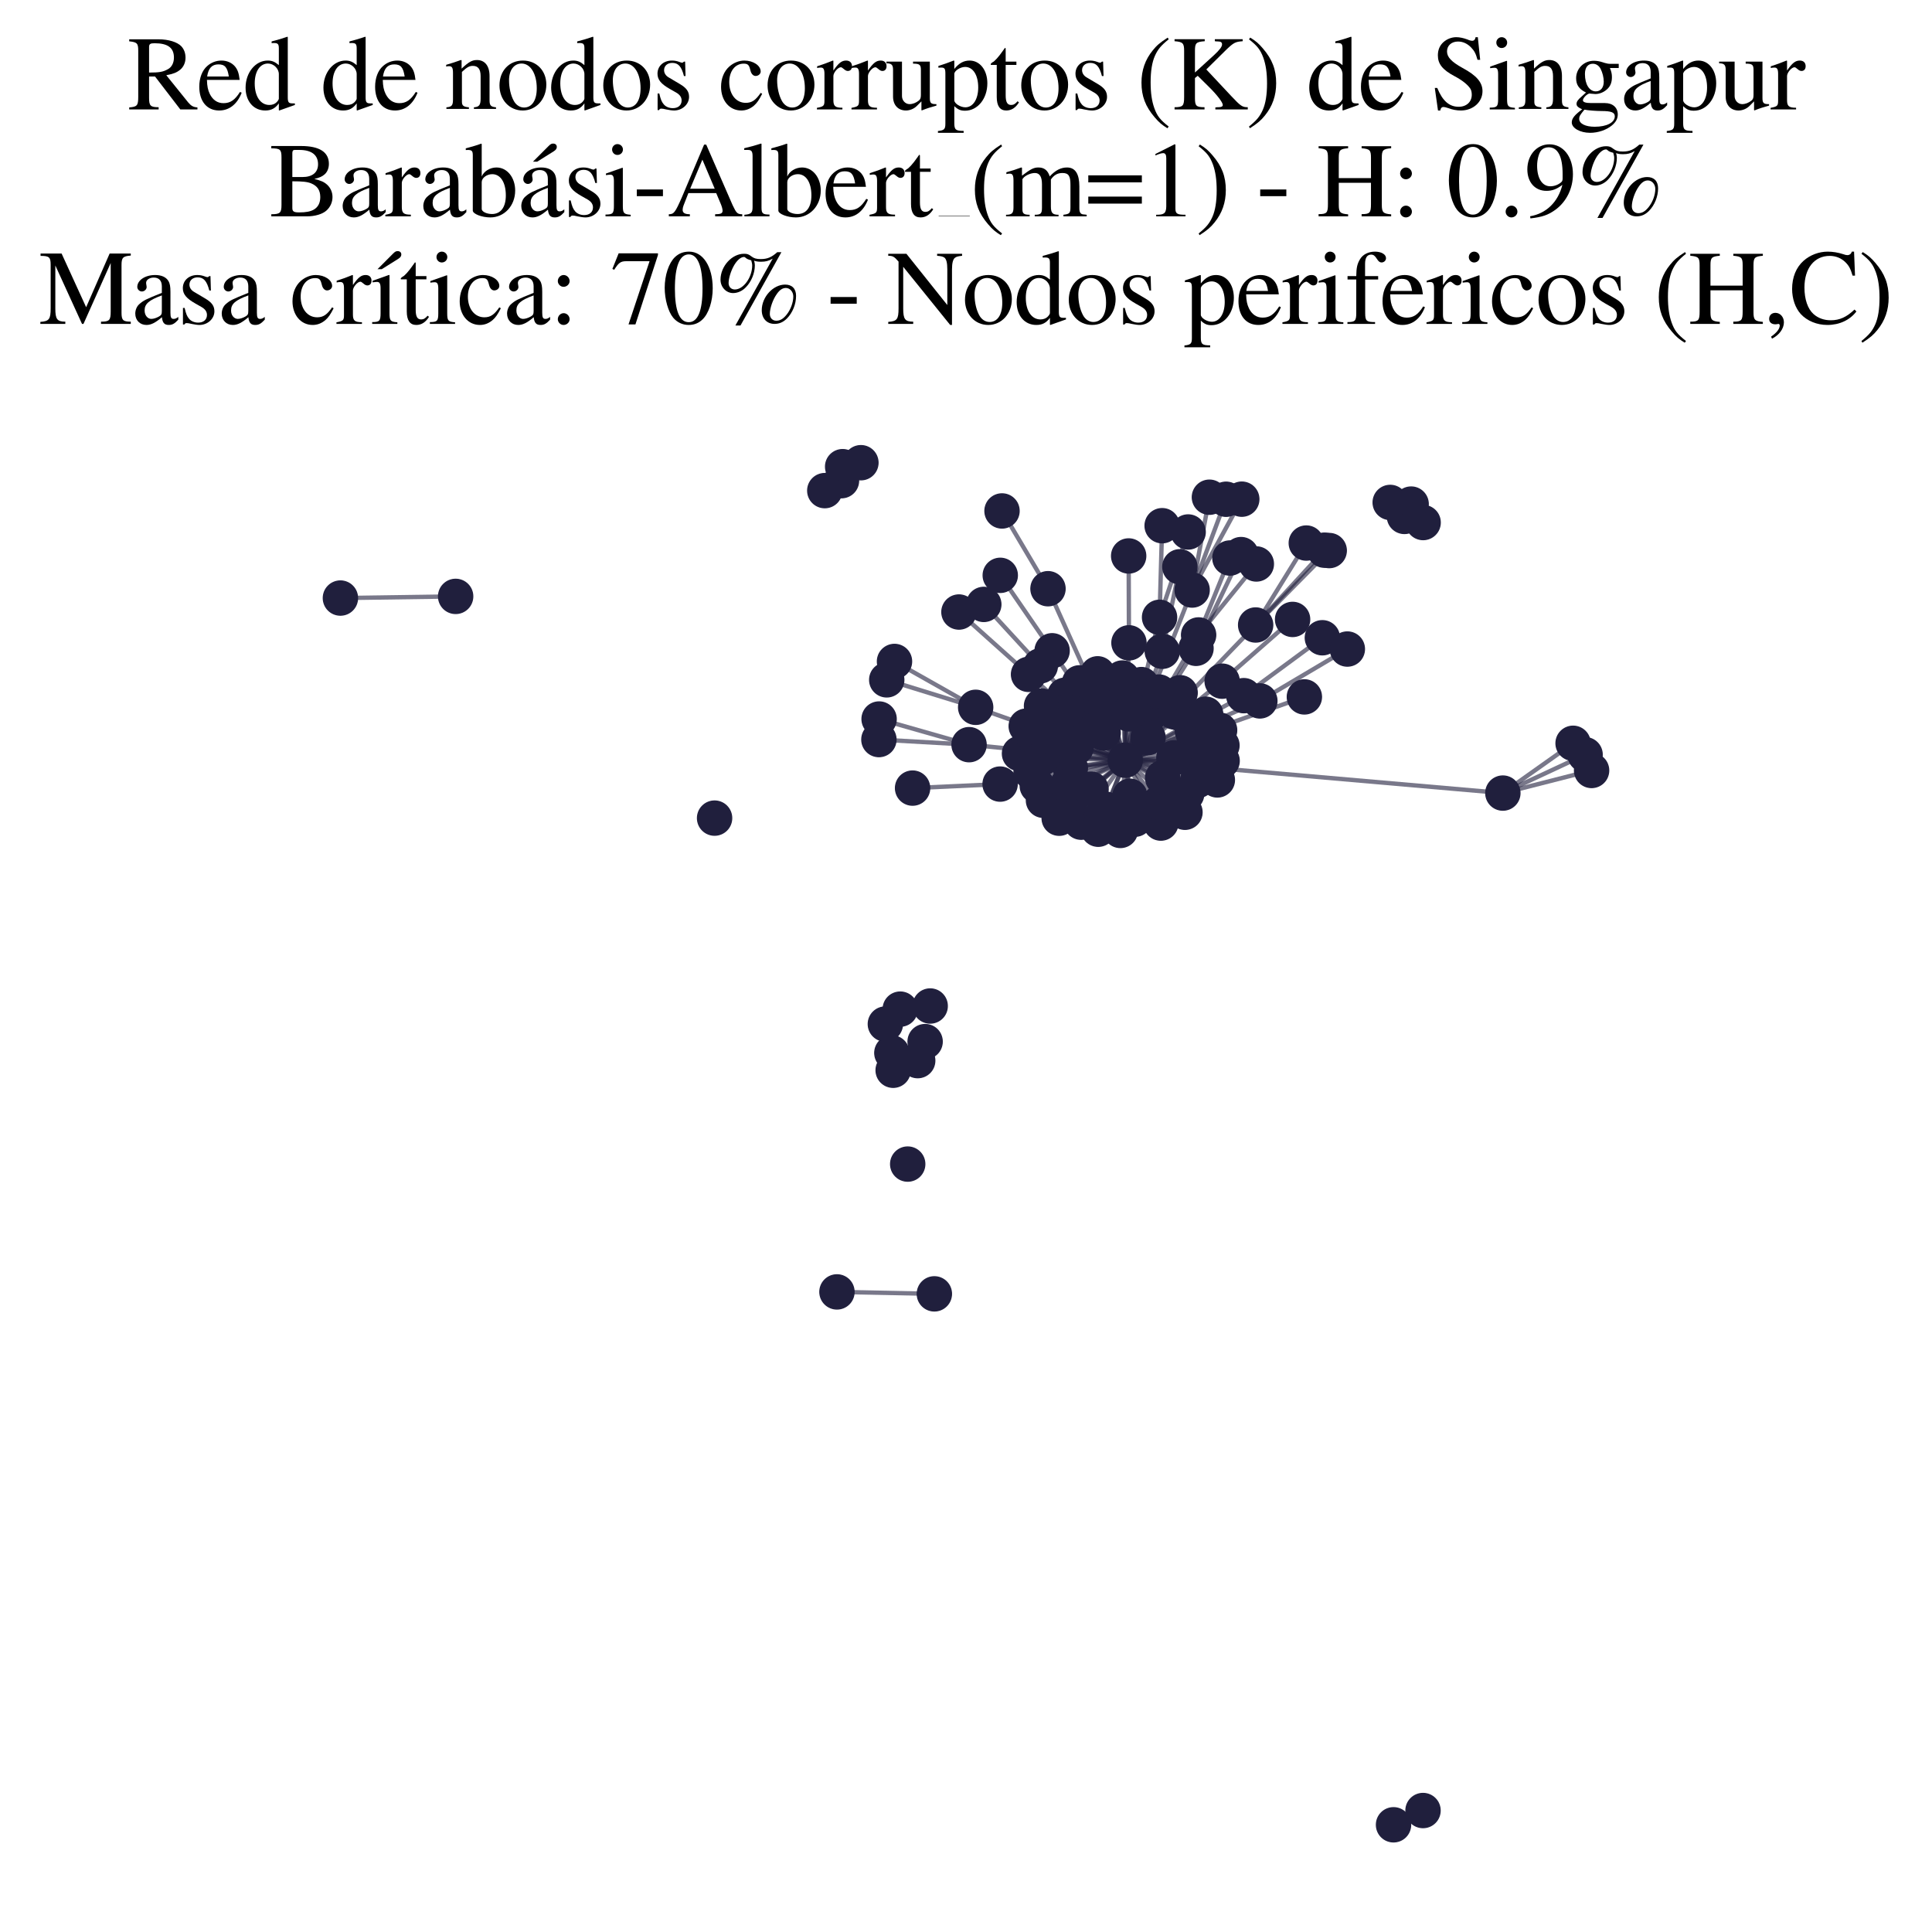<?xml version="1.0" encoding="utf-8" standalone="no"?>
<!DOCTYPE svg PUBLIC "-//W3C//DTD SVG 1.1//EN"
  "http://www.w3.org/Graphics/SVG/1.1/DTD/svg11.dtd">
<svg xmlns:xlink="http://www.w3.org/1999/xlink" width="178.023pt" height="178.045pt" viewBox="0 0 178.023 178.045" xmlns="http://www.w3.org/2000/svg" version="1.1">
 <defs>
  <style type="text/css">*{stroke-linejoin: round; stroke-linecap: butt}</style>
 </defs>
 <g id="figure_1">
  <g id="patch_1">
   <path d="M 0 178.045 
L 178.023 178.045 
L 178.023 0 
L 0 0 
z
" style="fill: #ffffff"/>
  </g>
  <g id="axes_1">
   <g id="LineCollection_1">
    <path d="M 103.687 70.047 
L 96.759 66.357 
" clip-path="url(#p33538e025c)" style="fill: none; stroke: #201f3d; stroke-opacity: 0.6; stroke-width: 0.4"/>
    <path d="M 103.687 70.047 
L 98.12 64.063 
" clip-path="url(#p33538e025c)" style="fill: none; stroke: #201f3d; stroke-opacity: 0.6; stroke-width: 0.4"/>
    <path d="M 103.687 70.047 
L 96.947 59.965 
" clip-path="url(#p33538e025c)" style="fill: none; stroke: #201f3d; stroke-opacity: 0.6; stroke-width: 0.4"/>
    <path d="M 103.687 70.047 
L 101.196 76.409 
" clip-path="url(#p33538e025c)" style="fill: none; stroke: #201f3d; stroke-opacity: 0.6; stroke-width: 0.4"/>
    <path d="M 103.687 70.047 
L 103.994 65.782 
" clip-path="url(#p33538e025c)" style="fill: none; stroke: #201f3d; stroke-opacity: 0.6; stroke-width: 0.4"/>
    <path d="M 103.687 70.047 
L 106.965 75.843 
" clip-path="url(#p33538e025c)" style="fill: none; stroke: #201f3d; stroke-opacity: 0.6; stroke-width: 0.4"/>
    <path d="M 103.687 70.047 
L 89.294 68.617 
" clip-path="url(#p33538e025c)" style="fill: none; stroke: #201f3d; stroke-opacity: 0.6; stroke-width: 0.4"/>
    <path d="M 103.687 70.047 
L 112.38 67.281 
" clip-path="url(#p33538e025c)" style="fill: none; stroke: #201f3d; stroke-opacity: 0.6; stroke-width: 0.4"/>
    <path d="M 103.687 70.047 
L 109.849 54.368 
" clip-path="url(#p33538e025c)" style="fill: none; stroke: #201f3d; stroke-opacity: 0.6; stroke-width: 0.4"/>
    <path d="M 103.687 70.047 
L 104.115 73.367 
" clip-path="url(#p33538e025c)" style="fill: none; stroke: #201f3d; stroke-opacity: 0.6; stroke-width: 0.4"/>
    <path d="M 103.687 70.047 
L 116.088 64.584 
" clip-path="url(#p33538e025c)" style="fill: none; stroke: #201f3d; stroke-opacity: 0.6; stroke-width: 0.4"/>
    <path d="M 103.687 70.047 
L 107.096 60.012 
" clip-path="url(#p33538e025c)" style="fill: none; stroke: #201f3d; stroke-opacity: 0.6; stroke-width: 0.4"/>
    <path d="M 103.687 70.047 
L 104.028 59.234 
" clip-path="url(#p33538e025c)" style="fill: none; stroke: #201f3d; stroke-opacity: 0.6; stroke-width: 0.4"/>
    <path d="M 103.687 70.047 
L 98.334 72.375 
" clip-path="url(#p33538e025c)" style="fill: none; stroke: #201f3d; stroke-opacity: 0.6; stroke-width: 0.4"/>
    <path d="M 103.687 70.047 
L 106.847 56.882 
" clip-path="url(#p33538e025c)" style="fill: none; stroke: #201f3d; stroke-opacity: 0.6; stroke-width: 0.4"/>
    <path d="M 103.687 70.047 
L 115.701 57.59 
" clip-path="url(#p33538e025c)" style="fill: none; stroke: #201f3d; stroke-opacity: 0.6; stroke-width: 0.4"/>
    <path d="M 103.687 70.047 
L 110.04 70.221 
" clip-path="url(#p33538e025c)" style="fill: none; stroke: #201f3d; stroke-opacity: 0.6; stroke-width: 0.4"/>
    <path d="M 103.687 70.047 
L 110.446 58.507 
" clip-path="url(#p33538e025c)" style="fill: none; stroke: #201f3d; stroke-opacity: 0.6; stroke-width: 0.4"/>
    <path d="M 103.687 70.047 
L 94.774 62.139 
" clip-path="url(#p33538e025c)" style="fill: none; stroke: #201f3d; stroke-opacity: 0.6; stroke-width: 0.4"/>
    <path d="M 103.687 70.047 
L 112.614 62.766 
" clip-path="url(#p33538e025c)" style="fill: none; stroke: #201f3d; stroke-opacity: 0.6; stroke-width: 0.4"/>
    <path d="M 103.687 70.047 
L 109.874 67.346 
" clip-path="url(#p33538e025c)" style="fill: none; stroke: #201f3d; stroke-opacity: 0.6; stroke-width: 0.4"/>
    <path d="M 103.687 70.047 
L 108.188 65.591 
" clip-path="url(#p33538e025c)" style="fill: none; stroke: #201f3d; stroke-opacity: 0.6; stroke-width: 0.4"/>
    <path d="M 103.687 70.047 
L 100.535 72.719 
" clip-path="url(#p33538e025c)" style="fill: none; stroke: #201f3d; stroke-opacity: 0.6; stroke-width: 0.4"/>
    <path d="M 103.687 70.047 
L 96.567 54.247 
" clip-path="url(#p33538e025c)" style="fill: none; stroke: #201f3d; stroke-opacity: 0.6; stroke-width: 0.4"/>
    <path d="M 103.687 70.047 
L 112.172 71.867 
" clip-path="url(#p33538e025c)" style="fill: none; stroke: #201f3d; stroke-opacity: 0.6; stroke-width: 0.4"/>
    <path d="M 103.687 70.047 
L 110.206 59.74 
" clip-path="url(#p33538e025c)" style="fill: none; stroke: #201f3d; stroke-opacity: 0.6; stroke-width: 0.4"/>
    <path d="M 103.687 70.047 
L 97.598 75.394 
" clip-path="url(#p33538e025c)" style="fill: none; stroke: #201f3d; stroke-opacity: 0.6; stroke-width: 0.4"/>
    <path d="M 103.687 70.047 
L 107.131 71.67 
" clip-path="url(#p33538e025c)" style="fill: none; stroke: #201f3d; stroke-opacity: 0.6; stroke-width: 0.4"/>
    <path d="M 103.687 70.047 
L 138.48 73.078 
" clip-path="url(#p33538e025c)" style="fill: none; stroke: #201f3d; stroke-opacity: 0.6; stroke-width: 0.4"/>
    <path d="M 103.687 70.047 
L 109.345 73.154 
" clip-path="url(#p33538e025c)" style="fill: none; stroke: #201f3d; stroke-opacity: 0.6; stroke-width: 0.4"/>
    <path d="M 103.687 70.047 
L 92.154 72.249 
" clip-path="url(#p33538e025c)" style="fill: none; stroke: #201f3d; stroke-opacity: 0.6; stroke-width: 0.4"/>
    <path d="M 103.687 70.047 
L 95.58 72.413 
" clip-path="url(#p33538e025c)" style="fill: none; stroke: #201f3d; stroke-opacity: 0.6; stroke-width: 0.4"/>
    <path d="M 103.687 70.047 
L 93.941 69.438 
" clip-path="url(#p33538e025c)" style="fill: none; stroke: #201f3d; stroke-opacity: 0.6; stroke-width: 0.4"/>
    <path d="M 103.687 70.047 
L 120.191 64.216 
" clip-path="url(#p33538e025c)" style="fill: none; stroke: #201f3d; stroke-opacity: 0.6; stroke-width: 0.4"/>
    <path d="M 103.687 70.047 
L 95.86 61.357 
" clip-path="url(#p33538e025c)" style="fill: none; stroke: #201f3d; stroke-opacity: 0.6; stroke-width: 0.4"/>
    <path d="M 103.687 70.047 
L 94.562 66.912 
" clip-path="url(#p33538e025c)" style="fill: none; stroke: #201f3d; stroke-opacity: 0.6; stroke-width: 0.4"/>
    <path d="M 103.687 70.047 
L 104.584 75.485 
" clip-path="url(#p33538e025c)" style="fill: none; stroke: #201f3d; stroke-opacity: 0.6; stroke-width: 0.4"/>
    <path d="M 103.687 70.047 
L 97.306 68.226 
" clip-path="url(#p33538e025c)" style="fill: none; stroke: #201f3d; stroke-opacity: 0.6; stroke-width: 0.4"/>
    <path d="M 103.687 70.047 
L 98.629 70.767 
" clip-path="url(#p33538e025c)" style="fill: none; stroke: #201f3d; stroke-opacity: 0.6; stroke-width: 0.4"/>
    <path d="M 103.687 70.047 
L 98.38 65.485 
" clip-path="url(#p33538e025c)" style="fill: none; stroke: #201f3d; stroke-opacity: 0.6; stroke-width: 0.4"/>
    <path d="M 103.687 70.047 
L 89.902 65.175 
" clip-path="url(#p33538e025c)" style="fill: none; stroke: #201f3d; stroke-opacity: 0.6; stroke-width: 0.4"/>
    <path d="M 103.687 70.047 
L 96.149 73.743 
" clip-path="url(#p33538e025c)" style="fill: none; stroke: #201f3d; stroke-opacity: 0.6; stroke-width: 0.4"/>
    <path d="M 103.687 70.047 
L 114.607 64.101 
" clip-path="url(#p33538e025c)" style="fill: none; stroke: #201f3d; stroke-opacity: 0.6; stroke-width: 0.4"/>
    <path d="M 103.687 70.047 
L 108.166 69.833 
" clip-path="url(#p33538e025c)" style="fill: none; stroke: #201f3d; stroke-opacity: 0.6; stroke-width: 0.4"/>
    <path d="M 103.687 70.047 
L 103.607 63.852 
" clip-path="url(#p33538e025c)" style="fill: none; stroke: #201f3d; stroke-opacity: 0.6; stroke-width: 0.4"/>
    <path d="M 103.687 70.047 
L 108.743 63.834 
" clip-path="url(#p33538e025c)" style="fill: none; stroke: #201f3d; stroke-opacity: 0.6; stroke-width: 0.4"/>
    <path d="M 103.687 70.047 
L 95.007 71.125 
" clip-path="url(#p33538e025c)" style="fill: none; stroke: #201f3d; stroke-opacity: 0.6; stroke-width: 0.4"/>
    <path d="M 103.687 70.047 
L 111.094 65.808 
" clip-path="url(#p33538e025c)" style="fill: none; stroke: #201f3d; stroke-opacity: 0.6; stroke-width: 0.4"/>
    <path d="M 103.687 70.047 
L 99.162 68.872 
" clip-path="url(#p33538e025c)" style="fill: none; stroke: #201f3d; stroke-opacity: 0.6; stroke-width: 0.4"/>
    <path d="M 103.687 70.047 
L 101.143 62.09 
" clip-path="url(#p33538e025c)" style="fill: none; stroke: #201f3d; stroke-opacity: 0.6; stroke-width: 0.4"/>
    <path d="M 103.687 70.047 
L 105.173 63.081 
" clip-path="url(#p33538e025c)" style="fill: none; stroke: #201f3d; stroke-opacity: 0.6; stroke-width: 0.4"/>
    <path d="M 103.687 70.047 
L 100.329 64.378 
" clip-path="url(#p33538e025c)" style="fill: none; stroke: #201f3d; stroke-opacity: 0.6; stroke-width: 0.4"/>
    <path d="M 103.687 70.047 
L 101.737 65.365 
" clip-path="url(#p33538e025c)" style="fill: none; stroke: #201f3d; stroke-opacity: 0.6; stroke-width: 0.4"/>
    <path d="M 103.687 70.047 
L 110.358 71.917 
" clip-path="url(#p33538e025c)" style="fill: none; stroke: #201f3d; stroke-opacity: 0.6; stroke-width: 0.4"/>
    <path d="M 103.687 70.047 
L 108.644 65.709 
" clip-path="url(#p33538e025c)" style="fill: none; stroke: #201f3d; stroke-opacity: 0.6; stroke-width: 0.4"/>
    <path d="M 103.687 70.047 
L 103.41 62.477 
" clip-path="url(#p33538e025c)" style="fill: none; stroke: #201f3d; stroke-opacity: 0.6; stroke-width: 0.4"/>
    <path d="M 103.687 70.047 
L 112.596 68.686 
" clip-path="url(#p33538e025c)" style="fill: none; stroke: #201f3d; stroke-opacity: 0.6; stroke-width: 0.4"/>
    <path d="M 103.687 70.047 
L 99.624 75.76 
" clip-path="url(#p33538e025c)" style="fill: none; stroke: #201f3d; stroke-opacity: 0.6; stroke-width: 0.4"/>
    <path d="M 103.687 70.047 
L 101.865 74.562 
" clip-path="url(#p33538e025c)" style="fill: none; stroke: #201f3d; stroke-opacity: 0.6; stroke-width: 0.4"/>
    <path d="M 103.687 70.047 
L 106.791 63.767 
" clip-path="url(#p33538e025c)" style="fill: none; stroke: #201f3d; stroke-opacity: 0.6; stroke-width: 0.4"/>
    <path d="M 103.687 70.047 
L 95.356 68.104 
" clip-path="url(#p33538e025c)" style="fill: none; stroke: #201f3d; stroke-opacity: 0.6; stroke-width: 0.4"/>
    <path d="M 103.687 70.047 
L 109.188 74.846 
" clip-path="url(#p33538e025c)" style="fill: none; stroke: #201f3d; stroke-opacity: 0.6; stroke-width: 0.4"/>
    <path d="M 103.687 70.047 
L 95.97 65.055 
" clip-path="url(#p33538e025c)" style="fill: none; stroke: #201f3d; stroke-opacity: 0.6; stroke-width: 0.4"/>
    <path d="M 103.687 70.047 
L 110.034 68.025 
" clip-path="url(#p33538e025c)" style="fill: none; stroke: #201f3d; stroke-opacity: 0.6; stroke-width: 0.4"/>
    <path d="M 103.687 70.047 
L 99.47 62.921 
" clip-path="url(#p33538e025c)" style="fill: none; stroke: #201f3d; stroke-opacity: 0.6; stroke-width: 0.4"/>
    <path d="M 103.687 70.047 
L 105.786 67.965 
" clip-path="url(#p33538e025c)" style="fill: none; stroke: #201f3d; stroke-opacity: 0.6; stroke-width: 0.4"/>
    <path d="M 103.687 70.047 
L 101.653 67.542 
" clip-path="url(#p33538e025c)" style="fill: none; stroke: #201f3d; stroke-opacity: 0.6; stroke-width: 0.4"/>
    <path d="M 103.687 70.047 
L 99.161 66.763 
" clip-path="url(#p33538e025c)" style="fill: none; stroke: #201f3d; stroke-opacity: 0.6; stroke-width: 0.4"/>
    <path d="M 103.687 70.047 
L 106.826 73.999 
" clip-path="url(#p33538e025c)" style="fill: none; stroke: #201f3d; stroke-opacity: 0.6; stroke-width: 0.4"/>
    <path d="M 103.687 70.047 
L 101.681 63.125 
" clip-path="url(#p33538e025c)" style="fill: none; stroke: #201f3d; stroke-opacity: 0.6; stroke-width: 0.4"/>
    <path d="M 103.687 70.047 
L 112.612 70.109 
" clip-path="url(#p33538e025c)" style="fill: none; stroke: #201f3d; stroke-opacity: 0.6; stroke-width: 0.4"/>
    <path d="M 103.687 70.047 
L 106.035 65.752 
" clip-path="url(#p33538e025c)" style="fill: none; stroke: #201f3d; stroke-opacity: 0.6; stroke-width: 0.4"/>
    <path d="M 103.687 70.047 
L 98.508 74.154 
" clip-path="url(#p33538e025c)" style="fill: none; stroke: #201f3d; stroke-opacity: 0.6; stroke-width: 0.4"/>
    <path d="M 103.687 70.047 
L 96.05 69.852 
" clip-path="url(#p33538e025c)" style="fill: none; stroke: #201f3d; stroke-opacity: 0.6; stroke-width: 0.4"/>
    <path d="M 103.687 70.047 
L 103.239 76.52 
" clip-path="url(#p33538e025c)" style="fill: none; stroke: #201f3d; stroke-opacity: 0.6; stroke-width: 0.4"/>
    <path d="M 144.951 68.49 
L 138.48 73.078 
" clip-path="url(#p33538e025c)" style="fill: none; stroke: #201f3d; stroke-opacity: 0.6; stroke-width: 0.4"/>
    <path d="M 119.106 57.077 
L 112.614 62.766 
" clip-path="url(#p33538e025c)" style="fill: none; stroke: #201f3d; stroke-opacity: 0.6; stroke-width: 0.4"/>
    <path d="M 96.947 59.965 
L 92.168 53.014 
" clip-path="url(#p33538e025c)" style="fill: none; stroke: #201f3d; stroke-opacity: 0.6; stroke-width: 0.4"/>
    <path d="M 146.656 70.994 
L 138.48 73.078 
" clip-path="url(#p33538e025c)" style="fill: none; stroke: #201f3d; stroke-opacity: 0.6; stroke-width: 0.4"/>
    <path d="M 89.294 68.617 
L 80.986 68.146 
" clip-path="url(#p33538e025c)" style="fill: none; stroke: #201f3d; stroke-opacity: 0.6; stroke-width: 0.4"/>
    <path d="M 89.294 68.617 
L 81.005 66.254 
" clip-path="url(#p33538e025c)" style="fill: none; stroke: #201f3d; stroke-opacity: 0.6; stroke-width: 0.4"/>
    <path d="M 122.044 50.696 
L 115.701 57.59 
" clip-path="url(#p33538e025c)" style="fill: none; stroke: #201f3d; stroke-opacity: 0.6; stroke-width: 0.4"/>
    <path d="M 109.849 54.368 
L 112.976 46.003 
" clip-path="url(#p33538e025c)" style="fill: none; stroke: #201f3d; stroke-opacity: 0.6; stroke-width: 0.4"/>
    <path d="M 109.849 54.368 
L 114.423 45.996 
" clip-path="url(#p33538e025c)" style="fill: none; stroke: #201f3d; stroke-opacity: 0.6; stroke-width: 0.4"/>
    <path d="M 109.849 54.368 
L 111.441 45.816 
" clip-path="url(#p33538e025c)" style="fill: none; stroke: #201f3d; stroke-opacity: 0.6; stroke-width: 0.4"/>
    <path d="M 120.368 50.039 
L 115.701 57.59 
" clip-path="url(#p33538e025c)" style="fill: none; stroke: #201f3d; stroke-opacity: 0.6; stroke-width: 0.4"/>
    <path d="M 116.088 64.584 
L 124.15 59.806 
" clip-path="url(#p33538e025c)" style="fill: none; stroke: #201f3d; stroke-opacity: 0.6; stroke-width: 0.4"/>
    <path d="M 107.096 60.012 
L 108.718 52.226 
" clip-path="url(#p33538e025c)" style="fill: none; stroke: #201f3d; stroke-opacity: 0.6; stroke-width: 0.4"/>
    <path d="M 104.028 59.234 
L 104 51.228 
" clip-path="url(#p33538e025c)" style="fill: none; stroke: #201f3d; stroke-opacity: 0.6; stroke-width: 0.4"/>
    <path d="M 121.848 58.766 
L 114.607 64.101 
" clip-path="url(#p33538e025c)" style="fill: none; stroke: #201f3d; stroke-opacity: 0.6; stroke-width: 0.4"/>
    <path d="M 114.355 51.103 
L 110.206 59.74 
" clip-path="url(#p33538e025c)" style="fill: none; stroke: #201f3d; stroke-opacity: 0.6; stroke-width: 0.4"/>
    <path d="M 82.423 60.95 
L 89.902 65.175 
" clip-path="url(#p33538e025c)" style="fill: none; stroke: #201f3d; stroke-opacity: 0.6; stroke-width: 0.4"/>
    <path d="M 106.847 56.882 
L 109.482 49.019 
" clip-path="url(#p33538e025c)" style="fill: none; stroke: #201f3d; stroke-opacity: 0.6; stroke-width: 0.4"/>
    <path d="M 106.847 56.882 
L 107.085 48.44 
" clip-path="url(#p33538e025c)" style="fill: none; stroke: #201f3d; stroke-opacity: 0.6; stroke-width: 0.4"/>
    <path d="M 115.701 57.59 
L 122.481 50.731 
" clip-path="url(#p33538e025c)" style="fill: none; stroke: #201f3d; stroke-opacity: 0.6; stroke-width: 0.4"/>
    <path d="M 110.446 58.507 
L 115.765 51.967 
" clip-path="url(#p33538e025c)" style="fill: none; stroke: #201f3d; stroke-opacity: 0.6; stroke-width: 0.4"/>
    <path d="M 110.446 58.507 
L 113.328 51.419 
" clip-path="url(#p33538e025c)" style="fill: none; stroke: #201f3d; stroke-opacity: 0.6; stroke-width: 0.4"/>
    <path d="M 41.985 54.954 
L 31.367 55.108 
" clip-path="url(#p33538e025c)" style="fill: none; stroke: #201f3d; stroke-opacity: 0.6; stroke-width: 0.4"/>
    <path d="M 94.774 62.139 
L 88.361 56.395 
" clip-path="url(#p33538e025c)" style="fill: none; stroke: #201f3d; stroke-opacity: 0.6; stroke-width: 0.4"/>
    <path d="M 90.651 55.693 
L 95.86 61.357 
" clip-path="url(#p33538e025c)" style="fill: none; stroke: #201f3d; stroke-opacity: 0.6; stroke-width: 0.4"/>
    <path d="M 96.567 54.247 
L 92.33 47.081 
" clip-path="url(#p33538e025c)" style="fill: none; stroke: #201f3d; stroke-opacity: 0.6; stroke-width: 0.4"/>
    <path d="M 77.121 119.042 
L 86.096 119.222 
" clip-path="url(#p33538e025c)" style="fill: none; stroke: #201f3d; stroke-opacity: 0.6; stroke-width: 0.4"/>
    <path d="M 138.48 73.078 
L 146.058 69.541 
" clip-path="url(#p33538e025c)" style="fill: none; stroke: #201f3d; stroke-opacity: 0.6; stroke-width: 0.4"/>
    <path d="M 92.154 72.249 
L 84.089 72.619 
" clip-path="url(#p33538e025c)" style="fill: none; stroke: #201f3d; stroke-opacity: 0.6; stroke-width: 0.4"/>
    <path d="M 89.902 65.175 
L 81.708 62.644 
" clip-path="url(#p33538e025c)" style="fill: none; stroke: #201f3d; stroke-opacity: 0.6; stroke-width: 0.4"/>
   </g>
   <g id="PathCollection_1">
    <defs>
     <path id="m6adf3bf8ba" d="M 0 1.581 
C 0.419 1.581 0.822 1.415 1.118 1.118 
C 1.415 0.822 1.581 0.419 1.581 0 
C 1.581 -0.419 1.415 -0.822 1.118 -1.118 
C 0.822 -1.415 0.419 -1.581 0 -1.581 
C -0.419 -1.581 -0.822 -1.415 -1.118 -1.118 
C -1.415 -0.822 -1.581 -0.419 -1.581 0 
C -1.581 0.419 -1.415 0.822 -1.118 1.118 
C -0.822 1.415 -0.419 1.581 0 1.581 
z
" style="stroke: #201f3d; stroke-width: 0.1"/>
    </defs>
    <g clip-path="url(#p33538e025c)">
     <use xlink:href="#m6adf3bf8ba" x="106.035" y="65.752" style="fill: #201f3d; stroke: #201f3d; stroke-width: 0.1"/>
     <use xlink:href="#m6adf3bf8ba" x="112.976" y="46.003" style="fill: #201f3d; stroke: #201f3d; stroke-width: 0.1"/>
     <use xlink:href="#m6adf3bf8ba" x="108.644" y="65.709" style="fill: #201f3d; stroke: #201f3d; stroke-width: 0.1"/>
     <use xlink:href="#m6adf3bf8ba" x="112.614" y="62.766" style="fill: #201f3d; stroke: #201f3d; stroke-width: 0.1"/>
     <use xlink:href="#m6adf3bf8ba" x="109.874" y="67.346" style="fill: #201f3d; stroke: #201f3d; stroke-width: 0.1"/>
     <use xlink:href="#m6adf3bf8ba" x="99.161" y="66.763" style="fill: #201f3d; stroke: #201f3d; stroke-width: 0.1"/>
     <use xlink:href="#m6adf3bf8ba" x="96.149" y="73.743" style="fill: #201f3d; stroke: #201f3d; stroke-width: 0.1"/>
     <use xlink:href="#m6adf3bf8ba" x="101.143" y="62.09" style="fill: #201f3d; stroke: #201f3d; stroke-width: 0.1"/>
     <use xlink:href="#m6adf3bf8ba" x="100.329" y="64.378" style="fill: #201f3d; stroke: #201f3d; stroke-width: 0.1"/>
     <use xlink:href="#m6adf3bf8ba" x="85.245" y="95.979" style="fill: #201f3d; stroke: #201f3d; stroke-width: 0.1"/>
     <use xlink:href="#m6adf3bf8ba" x="41.985" y="54.954" style="fill: #201f3d; stroke: #201f3d; stroke-width: 0.1"/>
     <use xlink:href="#m6adf3bf8ba" x="120.191" y="64.216" style="fill: #201f3d; stroke: #201f3d; stroke-width: 0.1"/>
     <use xlink:href="#m6adf3bf8ba" x="110.358" y="71.917" style="fill: #201f3d; stroke: #201f3d; stroke-width: 0.1"/>
     <use xlink:href="#m6adf3bf8ba" x="114.355" y="51.103" style="fill: #201f3d; stroke: #201f3d; stroke-width: 0.1"/>
     <use xlink:href="#m6adf3bf8ba" x="144.951" y="68.49" style="fill: #201f3d; stroke: #201f3d; stroke-width: 0.1"/>
     <use xlink:href="#m6adf3bf8ba" x="84.089" y="72.619" style="fill: #201f3d; stroke: #201f3d; stroke-width: 0.1"/>
     <use xlink:href="#m6adf3bf8ba" x="88.361" y="56.395" style="fill: #201f3d; stroke: #201f3d; stroke-width: 0.1"/>
     <use xlink:href="#m6adf3bf8ba" x="92.168" y="53.014" style="fill: #201f3d; stroke: #201f3d; stroke-width: 0.1"/>
     <use xlink:href="#m6adf3bf8ba" x="82.953" y="92.986" style="fill: #201f3d; stroke: #201f3d; stroke-width: 0.1"/>
     <use xlink:href="#m6adf3bf8ba" x="120.368" y="50.039" style="fill: #201f3d; stroke: #201f3d; stroke-width: 0.1"/>
     <use xlink:href="#m6adf3bf8ba" x="106.965" y="75.843" style="fill: #201f3d; stroke: #201f3d; stroke-width: 0.1"/>
     <use xlink:href="#m6adf3bf8ba" x="112.172" y="71.867" style="fill: #201f3d; stroke: #201f3d; stroke-width: 0.1"/>
     <use xlink:href="#m6adf3bf8ba" x="90.651" y="55.693" style="fill: #201f3d; stroke: #201f3d; stroke-width: 0.1"/>
     <use xlink:href="#m6adf3bf8ba" x="81.708" y="62.644" style="fill: #201f3d; stroke: #201f3d; stroke-width: 0.1"/>
     <use xlink:href="#m6adf3bf8ba" x="98.629" y="70.767" style="fill: #201f3d; stroke: #201f3d; stroke-width: 0.1"/>
     <use xlink:href="#m6adf3bf8ba" x="104.584" y="75.485" style="fill: #201f3d; stroke: #201f3d; stroke-width: 0.1"/>
     <use xlink:href="#m6adf3bf8ba" x="128.406" y="168.145" style="fill: #201f3d; stroke: #201f3d; stroke-width: 0.1"/>
     <use xlink:href="#m6adf3bf8ba" x="89.902" y="65.175" style="fill: #201f3d; stroke: #201f3d; stroke-width: 0.1"/>
     <use xlink:href="#m6adf3bf8ba" x="103.239" y="76.52" style="fill: #201f3d; stroke: #201f3d; stroke-width: 0.1"/>
     <use xlink:href="#m6adf3bf8ba" x="109.345" y="73.154" style="fill: #201f3d; stroke: #201f3d; stroke-width: 0.1"/>
     <use xlink:href="#m6adf3bf8ba" x="97.598" y="75.394" style="fill: #201f3d; stroke: #201f3d; stroke-width: 0.1"/>
     <use xlink:href="#m6adf3bf8ba" x="106.847" y="56.882" style="fill: #201f3d; stroke: #201f3d; stroke-width: 0.1"/>
     <use xlink:href="#m6adf3bf8ba" x="129.411" y="47.585" style="fill: #201f3d; stroke: #201f3d; stroke-width: 0.1"/>
     <use xlink:href="#m6adf3bf8ba" x="110.206" y="59.74" style="fill: #201f3d; stroke: #201f3d; stroke-width: 0.1"/>
     <use xlink:href="#m6adf3bf8ba" x="77.538" y="44.291" style="fill: #201f3d; stroke: #201f3d; stroke-width: 0.1"/>
     <use xlink:href="#m6adf3bf8ba" x="104" y="51.228" style="fill: #201f3d; stroke: #201f3d; stroke-width: 0.1"/>
     <use xlink:href="#m6adf3bf8ba" x="107.096" y="60.012" style="fill: #201f3d; stroke: #201f3d; stroke-width: 0.1"/>
     <use xlink:href="#m6adf3bf8ba" x="103.607" y="63.852" style="fill: #201f3d; stroke: #201f3d; stroke-width: 0.1"/>
     <use xlink:href="#m6adf3bf8ba" x="131.134" y="48.149" style="fill: #201f3d; stroke: #201f3d; stroke-width: 0.1"/>
     <use xlink:href="#m6adf3bf8ba" x="80.986" y="68.146" style="fill: #201f3d; stroke: #201f3d; stroke-width: 0.1"/>
     <use xlink:href="#m6adf3bf8ba" x="138.48" y="73.078" style="fill: #201f3d; stroke: #201f3d; stroke-width: 0.1"/>
     <use xlink:href="#m6adf3bf8ba" x="98.12" y="64.063" style="fill: #201f3d; stroke: #201f3d; stroke-width: 0.1"/>
     <use xlink:href="#m6adf3bf8ba" x="65.845" y="75.385" style="fill: #201f3d; stroke: #201f3d; stroke-width: 0.1"/>
     <use xlink:href="#m6adf3bf8ba" x="96.759" y="66.357" style="fill: #201f3d; stroke: #201f3d; stroke-width: 0.1"/>
     <use xlink:href="#m6adf3bf8ba" x="110.034" y="68.025" style="fill: #201f3d; stroke: #201f3d; stroke-width: 0.1"/>
     <use xlink:href="#m6adf3bf8ba" x="110.04" y="70.221" style="fill: #201f3d; stroke: #201f3d; stroke-width: 0.1"/>
     <use xlink:href="#m6adf3bf8ba" x="130.029" y="46.449" style="fill: #201f3d; stroke: #201f3d; stroke-width: 0.1"/>
     <use xlink:href="#m6adf3bf8ba" x="96.947" y="59.965" style="fill: #201f3d; stroke: #201f3d; stroke-width: 0.1"/>
     <use xlink:href="#m6adf3bf8ba" x="111.441" y="45.816" style="fill: #201f3d; stroke: #201f3d; stroke-width: 0.1"/>
     <use xlink:href="#m6adf3bf8ba" x="79.328" y="42.636" style="fill: #201f3d; stroke: #201f3d; stroke-width: 0.1"/>
     <use xlink:href="#m6adf3bf8ba" x="105.786" y="67.965" style="fill: #201f3d; stroke: #201f3d; stroke-width: 0.1"/>
     <use xlink:href="#m6adf3bf8ba" x="116.088" y="64.584" style="fill: #201f3d; stroke: #201f3d; stroke-width: 0.1"/>
     <use xlink:href="#m6adf3bf8ba" x="101.681" y="63.125" style="fill: #201f3d; stroke: #201f3d; stroke-width: 0.1"/>
     <use xlink:href="#m6adf3bf8ba" x="92.154" y="72.249" style="fill: #201f3d; stroke: #201f3d; stroke-width: 0.1"/>
     <use xlink:href="#m6adf3bf8ba" x="99.624" y="75.76" style="fill: #201f3d; stroke: #201f3d; stroke-width: 0.1"/>
     <use xlink:href="#m6adf3bf8ba" x="101.196" y="76.409" style="fill: #201f3d; stroke: #201f3d; stroke-width: 0.1"/>
     <use xlink:href="#m6adf3bf8ba" x="146.058" y="69.541" style="fill: #201f3d; stroke: #201f3d; stroke-width: 0.1"/>
     <use xlink:href="#m6adf3bf8ba" x="114.423" y="45.996" style="fill: #201f3d; stroke: #201f3d; stroke-width: 0.1"/>
     <use xlink:href="#m6adf3bf8ba" x="82.423" y="60.95" style="fill: #201f3d; stroke: #201f3d; stroke-width: 0.1"/>
     <use xlink:href="#m6adf3bf8ba" x="93.941" y="69.438" style="fill: #201f3d; stroke: #201f3d; stroke-width: 0.1"/>
     <use xlink:href="#m6adf3bf8ba" x="108.188" y="65.591" style="fill: #201f3d; stroke: #201f3d; stroke-width: 0.1"/>
     <use xlink:href="#m6adf3bf8ba" x="104.028" y="59.234" style="fill: #201f3d; stroke: #201f3d; stroke-width: 0.1"/>
     <use xlink:href="#m6adf3bf8ba" x="77.645" y="43.001" style="fill: #201f3d; stroke: #201f3d; stroke-width: 0.1"/>
     <use xlink:href="#m6adf3bf8ba" x="114.607" y="64.101" style="fill: #201f3d; stroke: #201f3d; stroke-width: 0.1"/>
     <use xlink:href="#m6adf3bf8ba" x="108.166" y="69.833" style="fill: #201f3d; stroke: #201f3d; stroke-width: 0.1"/>
     <use xlink:href="#m6adf3bf8ba" x="106.826" y="73.999" style="fill: #201f3d; stroke: #201f3d; stroke-width: 0.1"/>
     <use xlink:href="#m6adf3bf8ba" x="105.173" y="63.081" style="fill: #201f3d; stroke: #201f3d; stroke-width: 0.1"/>
     <use xlink:href="#m6adf3bf8ba" x="94.562" y="66.912" style="fill: #201f3d; stroke: #201f3d; stroke-width: 0.1"/>
     <use xlink:href="#m6adf3bf8ba" x="101.737" y="65.365" style="fill: #201f3d; stroke: #201f3d; stroke-width: 0.1"/>
     <use xlink:href="#m6adf3bf8ba" x="94.774" y="62.139" style="fill: #201f3d; stroke: #201f3d; stroke-width: 0.1"/>
     <use xlink:href="#m6adf3bf8ba" x="95.86" y="61.357" style="fill: #201f3d; stroke: #201f3d; stroke-width: 0.1"/>
     <use xlink:href="#m6adf3bf8ba" x="115.701" y="57.59" style="fill: #201f3d; stroke: #201f3d; stroke-width: 0.1"/>
     <use xlink:href="#m6adf3bf8ba" x="103.41" y="62.477" style="fill: #201f3d; stroke: #201f3d; stroke-width: 0.1"/>
     <use xlink:href="#m6adf3bf8ba" x="95.58" y="72.413" style="fill: #201f3d; stroke: #201f3d; stroke-width: 0.1"/>
     <use xlink:href="#m6adf3bf8ba" x="112.612" y="70.109" style="fill: #201f3d; stroke: #201f3d; stroke-width: 0.1"/>
     <use xlink:href="#m6adf3bf8ba" x="82.18" y="97.021" style="fill: #201f3d; stroke: #201f3d; stroke-width: 0.1"/>
     <use xlink:href="#m6adf3bf8ba" x="108.743" y="63.834" style="fill: #201f3d; stroke: #201f3d; stroke-width: 0.1"/>
     <use xlink:href="#m6adf3bf8ba" x="95.356" y="68.104" style="fill: #201f3d; stroke: #201f3d; stroke-width: 0.1"/>
     <use xlink:href="#m6adf3bf8ba" x="75.999" y="45.208" style="fill: #201f3d; stroke: #201f3d; stroke-width: 0.1"/>
     <use xlink:href="#m6adf3bf8ba" x="112.38" y="67.281" style="fill: #201f3d; stroke: #201f3d; stroke-width: 0.1"/>
     <use xlink:href="#m6adf3bf8ba" x="82.3" y="98.618" style="fill: #201f3d; stroke: #201f3d; stroke-width: 0.1"/>
     <use xlink:href="#m6adf3bf8ba" x="77.121" y="119.042" style="fill: #201f3d; stroke: #201f3d; stroke-width: 0.1"/>
     <use xlink:href="#m6adf3bf8ba" x="96.05" y="69.852" style="fill: #201f3d; stroke: #201f3d; stroke-width: 0.1"/>
     <use xlink:href="#m6adf3bf8ba" x="85.712" y="92.698" style="fill: #201f3d; stroke: #201f3d; stroke-width: 0.1"/>
     <use xlink:href="#m6adf3bf8ba" x="97.306" y="68.226" style="fill: #201f3d; stroke: #201f3d; stroke-width: 0.1"/>
     <use xlink:href="#m6adf3bf8ba" x="95.007" y="71.125" style="fill: #201f3d; stroke: #201f3d; stroke-width: 0.1"/>
     <use xlink:href="#m6adf3bf8ba" x="113.328" y="51.419" style="fill: #201f3d; stroke: #201f3d; stroke-width: 0.1"/>
     <use xlink:href="#m6adf3bf8ba" x="108.718" y="52.226" style="fill: #201f3d; stroke: #201f3d; stroke-width: 0.1"/>
     <use xlink:href="#m6adf3bf8ba" x="31.367" y="55.108" style="fill: #201f3d; stroke: #201f3d; stroke-width: 0.1"/>
     <use xlink:href="#m6adf3bf8ba" x="81.005" y="66.254" style="fill: #201f3d; stroke: #201f3d; stroke-width: 0.1"/>
     <use xlink:href="#m6adf3bf8ba" x="98.508" y="74.154" style="fill: #201f3d; stroke: #201f3d; stroke-width: 0.1"/>
     <use xlink:href="#m6adf3bf8ba" x="96.567" y="54.247" style="fill: #201f3d; stroke: #201f3d; stroke-width: 0.1"/>
     <use xlink:href="#m6adf3bf8ba" x="107.085" y="48.44" style="fill: #201f3d; stroke: #201f3d; stroke-width: 0.1"/>
     <use xlink:href="#m6adf3bf8ba" x="100.535" y="72.719" style="fill: #201f3d; stroke: #201f3d; stroke-width: 0.1"/>
     <use xlink:href="#m6adf3bf8ba" x="109.188" y="74.846" style="fill: #201f3d; stroke: #201f3d; stroke-width: 0.1"/>
     <use xlink:href="#m6adf3bf8ba" x="81.581" y="94.361" style="fill: #201f3d; stroke: #201f3d; stroke-width: 0.1"/>
     <use xlink:href="#m6adf3bf8ba" x="98.334" y="72.375" style="fill: #201f3d; stroke: #201f3d; stroke-width: 0.1"/>
     <use xlink:href="#m6adf3bf8ba" x="99.47" y="62.921" style="fill: #201f3d; stroke: #201f3d; stroke-width: 0.1"/>
     <use xlink:href="#m6adf3bf8ba" x="121.848" y="58.766" style="fill: #201f3d; stroke: #201f3d; stroke-width: 0.1"/>
     <use xlink:href="#m6adf3bf8ba" x="119.106" y="57.077" style="fill: #201f3d; stroke: #201f3d; stroke-width: 0.1"/>
     <use xlink:href="#m6adf3bf8ba" x="101.865" y="74.562" style="fill: #201f3d; stroke: #201f3d; stroke-width: 0.1"/>
     <use xlink:href="#m6adf3bf8ba" x="98.38" y="65.485" style="fill: #201f3d; stroke: #201f3d; stroke-width: 0.1"/>
     <use xlink:href="#m6adf3bf8ba" x="103.994" y="65.782" style="fill: #201f3d; stroke: #201f3d; stroke-width: 0.1"/>
     <use xlink:href="#m6adf3bf8ba" x="146.656" y="70.994" style="fill: #201f3d; stroke: #201f3d; stroke-width: 0.1"/>
     <use xlink:href="#m6adf3bf8ba" x="95.97" y="65.055" style="fill: #201f3d; stroke: #201f3d; stroke-width: 0.1"/>
     <use xlink:href="#m6adf3bf8ba" x="109.849" y="54.368" style="fill: #201f3d; stroke: #201f3d; stroke-width: 0.1"/>
     <use xlink:href="#m6adf3bf8ba" x="101.653" y="67.542" style="fill: #201f3d; stroke: #201f3d; stroke-width: 0.1"/>
     <use xlink:href="#m6adf3bf8ba" x="84.562" y="97.73" style="fill: #201f3d; stroke: #201f3d; stroke-width: 0.1"/>
     <use xlink:href="#m6adf3bf8ba" x="86.096" y="119.222" style="fill: #201f3d; stroke: #201f3d; stroke-width: 0.1"/>
     <use xlink:href="#m6adf3bf8ba" x="111.094" y="65.808" style="fill: #201f3d; stroke: #201f3d; stroke-width: 0.1"/>
     <use xlink:href="#m6adf3bf8ba" x="89.294" y="68.617" style="fill: #201f3d; stroke: #201f3d; stroke-width: 0.1"/>
     <use xlink:href="#m6adf3bf8ba" x="131.123" y="166.831" style="fill: #201f3d; stroke: #201f3d; stroke-width: 0.1"/>
     <use xlink:href="#m6adf3bf8ba" x="112.596" y="68.686" style="fill: #201f3d; stroke: #201f3d; stroke-width: 0.1"/>
     <use xlink:href="#m6adf3bf8ba" x="99.162" y="68.872" style="fill: #201f3d; stroke: #201f3d; stroke-width: 0.1"/>
     <use xlink:href="#m6adf3bf8ba" x="83.64" y="107.264" style="fill: #201f3d; stroke: #201f3d; stroke-width: 0.1"/>
     <use xlink:href="#m6adf3bf8ba" x="124.15" y="59.806" style="fill: #201f3d; stroke: #201f3d; stroke-width: 0.1"/>
     <use xlink:href="#m6adf3bf8ba" x="107.131" y="71.67" style="fill: #201f3d; stroke: #201f3d; stroke-width: 0.1"/>
     <use xlink:href="#m6adf3bf8ba" x="110.446" y="58.507" style="fill: #201f3d; stroke: #201f3d; stroke-width: 0.1"/>
     <use xlink:href="#m6adf3bf8ba" x="92.33" y="47.081" style="fill: #201f3d; stroke: #201f3d; stroke-width: 0.1"/>
     <use xlink:href="#m6adf3bf8ba" x="122.044" y="50.696" style="fill: #201f3d; stroke: #201f3d; stroke-width: 0.1"/>
     <use xlink:href="#m6adf3bf8ba" x="103.687" y="70.047" style="fill: #201f3d; stroke: #201f3d; stroke-width: 0.1"/>
     <use xlink:href="#m6adf3bf8ba" x="122.481" y="50.731" style="fill: #201f3d; stroke: #201f3d; stroke-width: 0.1"/>
     <use xlink:href="#m6adf3bf8ba" x="106.791" y="63.767" style="fill: #201f3d; stroke: #201f3d; stroke-width: 0.1"/>
     <use xlink:href="#m6adf3bf8ba" x="128.1" y="46.297" style="fill: #201f3d; stroke: #201f3d; stroke-width: 0.1"/>
     <use xlink:href="#m6adf3bf8ba" x="109.482" y="49.019" style="fill: #201f3d; stroke: #201f3d; stroke-width: 0.1"/>
     <use xlink:href="#m6adf3bf8ba" x="115.765" y="51.967" style="fill: #201f3d; stroke: #201f3d; stroke-width: 0.1"/>
     <use xlink:href="#m6adf3bf8ba" x="104.115" y="73.367" style="fill: #201f3d; stroke: #201f3d; stroke-width: 0.1"/>
    </g>
   </g>
   <g id="text_1">
    <!-- Red de nodos corruptos (K) de Singapur -->
    <g transform="translate(11.739 10.084) scale(0.096 -0.096)">
     <defs>
      <path id="NimbusRomNo9L-Regu-52" d="M 4218 121 
C 3974 140 3846 205 3661 424 
L 2342 2061 
C 2771 2143 2963 2219 3174 2388 
C 3379 2553 3501 2818 3501 3113 
C 3501 3385 3418 3618 3251 3801 
C 3008 4059 2477 4224 1875 4224 
L 109 4224 
L 109 4102 
C 589 4051 653 3981 653 3528 
L 653 765 
C 653 236 589 159 109 121 
L 109 0 
L 1882 0 
L 1882 134 
C 1389 134 1306 219 1306 692 
L 1306 1984 
L 1664 1984 
L 3187 0 
L 4218 0 
L 4218 121 
z
M 1306 3762 
C 1306 3937 1376 3987 1632 3987 
C 2432 3987 2803 3716 2803 3123 
C 2803 2807 2669 2542 2438 2423 
C 2144 2258 1920 2221 1306 2221 
L 1306 3762 
z
" transform="scale(0.016)"/>
      <path id="NimbusRomNo9L-Regu-65" d="M 2611 1053 
C 2304 564 2029 378 1619 378 
C 1254 378 979 564 794 930 
C 678 1174 634 1386 621 1779 
L 2592 1779 
C 2541 2193 2477 2377 2317 2581 
C 2125 2811 1830 2944 1498 2944 
C 1178 2944 877 2829 634 2611 
C 333 2349 160 1894 160 1370 
C 160 486 621 -64 1357 -64 
C 1965 -64 2445 315 2714 1008 
L 2611 1053 
z
M 634 1984 
C 704 2479 922 2714 1312 2714 
C 1702 2714 1856 2535 1939 1984 
L 634 1984 
z
" transform="scale(0.016)"/>
      <path id="NimbusRomNo9L-Regu-64" d="M 2202 -64 
L 3142 269 
L 3142 365 
C 3027 365 3014 365 2995 365 
C 2765 365 2714 435 2714 731 
L 2714 4364 
L 2682 4377 
C 2374 4268 2150 4204 1741 4096 
L 1741 3994 
C 1792 4000 1830 4000 1882 4000 
C 2118 4000 2176 3936 2176 3672 
L 2176 2669 
C 1933 2874 1760 2944 1504 2944 
C 768 2944 173 2221 173 1312 
C 173 493 653 -64 1357 -64 
C 1715 -64 1958 64 2176 365 
L 2176 -45 
L 2202 -64 
z
M 2176 653 
C 2176 608 2131 531 2067 461 
C 1952 333 1792 269 1606 269 
C 1075 269 723 781 723 1568 
C 723 2291 1037 2765 1523 2765 
C 1862 2765 2176 2464 2176 2125 
L 2176 653 
z
" transform="scale(0.016)"/>
      <path id="NimbusRomNo9L-Regu-6e" d="M 102 2579 
C 141 2598 205 2605 275 2605 
C 454 2605 512 2509 512 2195 
L 512 608 
C 512 243 442 154 115 128 
L 115 32 
L 1472 32 
L 1472 128 
C 1146 154 1050 230 1050 461 
L 1050 2259 
C 1357 2547 1498 2624 1709 2624 
C 2022 2624 2176 2426 2176 2003 
L 2176 666 
C 2176 262 2093 154 1773 128 
L 1773 32 
L 3104 32 
L 3104 128 
C 2790 160 2714 237 2714 550 
L 2714 2016 
C 2714 2618 2432 2976 1958 2976 
C 1664 2976 1466 2867 1030 2458 
L 1030 2963 
L 986 2976 
C 672 2861 454 2790 102 2688 
L 102 2579 
z
" transform="scale(0.016)"/>
      <path id="NimbusRomNo9L-Regu-6f" d="M 1600 2944 
C 768 2944 186 2330 186 1446 
C 186 582 781 -64 1587 -64 
C 2394 -64 3008 614 3008 1498 
C 3008 2336 2419 2944 1600 2944 
z
M 1517 2765 
C 2054 2765 2432 2150 2432 1274 
C 2432 550 2144 115 1664 115 
C 1414 115 1178 269 1043 525 
C 864 858 762 1306 762 1760 
C 762 2368 1062 2765 1517 2765 
z
" transform="scale(0.016)"/>
      <path id="NimbusRomNo9L-Regu-73" d="M 2016 2010 
L 1990 2880 
L 1920 2880 
L 1907 2867 
C 1850 2822 1843 2816 1818 2816 
C 1779 2816 1715 2829 1645 2861 
C 1504 2915 1363 2944 1197 2944 
C 691 2944 326 2616 326 2154 
C 326 1796 531 1539 1075 1231 
L 1446 1020 
C 1670 892 1779 737 1779 539 
C 1779 256 1574 77 1248 77 
C 1030 77 832 159 710 298 
C 576 455 518 600 435 960 
L 333 960 
L 333 -39 
L 416 -39 
C 461 33 486 48 563 48 
C 621 48 710 35 858 -2 
C 1037 -39 1210 -64 1325 -64 
C 1818 -64 2227 308 2227 757 
C 2227 1077 2074 1289 1690 1520 
L 998 1930 
C 819 2033 723 2194 723 2367 
C 723 2624 922 2803 1216 2803 
C 1581 2803 1773 2583 1920 2010 
L 2016 2010 
z
" transform="scale(0.016)"/>
      <path id="NimbusRomNo9L-Regu-63" d="M 2547 998 
C 2240 550 2010 397 1645 397 
C 1062 397 653 909 653 1645 
C 653 2304 1005 2758 1523 2758 
C 1754 2758 1837 2688 1901 2451 
L 1939 2310 
C 1990 2131 2106 2016 2240 2016 
C 2406 2016 2547 2138 2547 2285 
C 2547 2643 2099 2944 1562 2944 
C 1248 2944 922 2816 659 2586 
C 339 2304 160 1869 160 1363 
C 160 531 666 -64 1376 -64 
C 1664 -64 1920 38 2150 237 
C 2323 390 2445 563 2637 941 
L 2547 998 
z
" transform="scale(0.016)"/>
      <path id="NimbusRomNo9L-Regu-72" d="M 45 2496 
C 134 2515 192 2522 269 2522 
C 429 2522 486 2419 486 2138 
L 486 538 
C 486 218 442 173 32 96 
L 32 0 
L 1568 0 
L 1568 102 
C 1133 102 1024 199 1024 565 
L 1024 2013 
C 1024 2219 1299 2541 1472 2541 
C 1510 2541 1568 2509 1638 2445 
C 1741 2355 1811 2317 1894 2317 
C 2048 2317 2144 2426 2144 2605 
C 2144 2816 2010 2944 1792 2944 
C 1523 2944 1338 2797 1024 2343 
L 1024 2931 
L 992 2944 
C 653 2803 422 2721 45 2599 
L 45 2496 
z
" transform="scale(0.016)"/>
      <path id="NimbusRomNo9L-Regu-75" d="M 3066 320 
L 3034 320 
C 2739 320 2669 390 2669 685 
L 2669 2880 
L 1658 2880 
L 1658 2758 
C 2054 2758 2131 2694 2131 2375 
L 2131 875 
C 2131 697 2099 607 2010 537 
C 1837 397 1638 320 1446 320 
C 1197 320 992 537 992 805 
L 992 2880 
L 58 2880 
L 58 2778 
C 365 2778 454 2682 454 2387 
L 454 770 
C 454 263 762 -64 1229 -64 
C 1466 -64 1715 38 1888 211 
L 2163 486 
L 2163 -45 
L 2189 -58 
C 2509 70 2739 141 3066 230 
L 3066 320 
z
" transform="scale(0.016)"/>
      <path id="NimbusRomNo9L-Regu-70" d="M 58 2516 
C 115 2522 160 2522 218 2522 
C 435 2522 480 2458 480 2155 
L 480 -855 
C 480 -1189 410 -1261 32 -1299 
L 32 -1408 
L 1581 -1408 
L 1581 -1293 
C 1101 -1293 1018 -1222 1018 -816 
L 1018 199 
C 1242 -13 1395 -77 1664 -77 
C 2419 -77 3008 643 3008 1575 
C 3008 2372 2560 2944 1939 2944 
C 1581 2944 1299 2784 1018 2438 
L 1018 2931 
L 979 2944 
C 634 2810 410 2726 58 2618 
L 58 2516 
z
M 1018 2136 
C 1018 2329 1376 2560 1670 2560 
C 2144 2560 2458 2071 2458 1324 
C 2458 611 2144 128 1683 128 
C 1382 128 1018 359 1018 552 
L 1018 2136 
z
" transform="scale(0.016)"/>
      <path id="NimbusRomNo9L-Regu-74" d="M 1632 2880 
L 986 2880 
L 986 3622 
C 986 3686 979 3706 941 3706 
C 896 3648 858 3590 813 3526 
C 570 3174 294 2867 192 2841 
C 122 2794 83 2748 83 2715 
C 83 2695 90 2682 109 2682 
L 448 2682 
L 448 751 
C 448 212 640 -64 1018 -64 
C 1331 -64 1574 90 1786 423 
L 1702 493 
C 1568 333 1459 269 1318 269 
C 1082 269 986 443 986 847 
L 986 2682 
L 1632 2682 
L 1632 2880 
z
" transform="scale(0.016)"/>
      <path id="NimbusRomNo9L-Regu-28" d="M 1888 4326 
C 1414 4019 1222 3853 986 3558 
C 531 3002 307 2362 307 1613 
C 307 800 544 173 1107 -480 
C 1370 -787 1536 -928 1869 -1133 
L 1946 -1030 
C 1434 -627 1254 -403 1082 77 
C 928 506 858 992 858 1632 
C 858 2304 941 2829 1114 3226 
C 1293 3622 1485 3853 1946 4224 
L 1888 4326 
z
" transform="scale(0.016)"/>
      <path id="NimbusRomNo9L-Regu-4b" d="M 2643 4109 
C 2720 4096 2784 4096 2810 4096 
C 3002 4096 3078 4045 3078 3917 
C 3078 3775 2931 3583 2579 3257 
L 1446 2224 
L 1446 3534 
C 1446 4000 1517 4071 2035 4109 
L 2035 4231 
L 218 4231 
L 218 4109 
C 717 4071 794 3988 794 3531 
L 794 750 
C 794 217 723 134 218 134 
L 218 0 
L 2022 0 
L 2022 134 
C 1523 134 1446 211 1446 683 
L 1446 1891 
L 1613 2026 
L 2291 1355 
C 2778 876 3123 422 3123 269 
C 3123 179 3034 134 2854 134 
C 2822 134 2752 134 2675 121 
L 2675 0 
L 4627 0 
L 4627 134 
C 4294 134 4205 198 3622 816 
L 2131 2409 
L 3347 3611 
C 3782 4026 3885 4077 4320 4109 
L 4320 4231 
L 2643 4231 
L 2643 4109 
z
" transform="scale(0.016)"/>
      <path id="NimbusRomNo9L-Regu-29" d="M 243 -1133 
C 717 -826 909 -659 1146 -365 
C 1600 192 1824 832 1824 1581 
C 1824 2400 1587 3021 1024 3674 
C 762 3981 595 4122 262 4326 
L 186 4224 
C 698 3821 870 3597 1050 3117 
C 1203 2688 1274 2202 1274 1562 
C 1274 896 1190 365 1018 -26 
C 838 -429 646 -659 186 -1030 
L 243 -1133 
z
" transform="scale(0.016)"/>
      <path id="NimbusRomNo9L-Regu-53" d="M 2861 4352 
L 2726 4352 
C 2701 4205 2630 4135 2522 4135 
C 2458 4135 2349 4160 2240 4212 
C 2003 4301 1766 4352 1562 4352 
C 1286 4352 1005 4244 794 4058 
C 570 3859 454 3590 454 3256 
C 454 2743 736 2385 1453 2006 
C 1914 1763 2246 1499 2406 1256 
C 2464 1173 2496 1038 2496 884 
C 2496 454 2176 160 1709 160 
C 1139 160 736 513 416 1296 
L 269 1296 
L 461 -64 
L 602 -64 
C 608 57 685 147 781 147 
C 851 147 960 122 1082 79 
C 1325 -14 1581 -64 1837 -64 
C 2573 -64 3142 442 3142 1101 
C 3142 1626 2790 2042 1946 2496 
C 1274 2868 1005 3149 1005 3495 
C 1005 3847 1274 4090 1670 4090 
C 1958 4090 2227 3968 2451 3738 
C 2650 3533 2739 3367 2842 2989 
L 3002 2989 
L 2861 4352 
z
" transform="scale(0.016)"/>
      <path id="NimbusRomNo9L-Regu-69" d="M 1120 2929 
L 128 2579 
L 128 2484 
L 179 2490 
C 256 2502 339 2509 397 2509 
C 550 2509 608 2406 608 2125 
L 608 640 
C 608 179 544 109 102 109 
L 102 0 
L 1619 0 
L 1619 96 
C 1197 128 1146 191 1146 650 
L 1146 2910 
L 1120 2929 
z
M 819 4352 
C 646 4352 499 4205 499 4026 
C 499 3847 640 3699 819 3699 
C 1005 3699 1152 3840 1152 4026 
C 1152 4205 1005 4352 819 4352 
z
" transform="scale(0.016)"/>
      <path id="NimbusRomNo9L-Regu-67" d="M 3008 2496 
L 3008 2746 
L 2515 2746 
C 2387 2746 2291 2763 2163 2802 
L 2022 2847 
C 1850 2903 1677 2931 1510 2931 
C 915 2931 442 2467 442 1881 
C 442 1476 614 1230 1037 1018 
C 915 906 800 799 762 768 
C 550 588 467 463 467 338 
C 467 206 544 131 806 6 
C 352 -329 179 -543 179 -781 
C 179 -1124 678 -1408 1286 -1408 
C 1766 -1408 2266 -1238 2598 -962 
C 2842 -759 2950 -548 2950 -299 
C 2950 108 2650 384 2176 384 
L 1350 384 
C 1011 384 851 443 851 548 
C 851 678 1062 908 1235 960 
C 1293 953 1338 947 1357 947 
C 1478 934 1562 928 1600 928 
C 1837 928 2093 1026 2291 1203 
C 2502 1387 2598 1617 2598 1945 
C 2598 2135 2566 2286 2477 2496 
L 3008 2496 
z
M 941 -13 
C 1152 -58 1664 -96 1978 -96 
C 2560 -96 2771 -180 2771 -414 
C 2771 -791 2285 -1043 1562 -1043 
C 998 -1043 627 -855 627 -570 
C 627 -420 672 -336 941 -13 
z
M 973 2145 
C 973 2526 1152 2752 1446 2752 
C 1645 2752 1811 2642 1914 2449 
C 2029 2223 2106 1927 2106 1675 
C 2106 1314 1920 1088 1626 1088 
C 1242 1088 973 1507 973 2126 
L 973 2145 
z
" transform="scale(0.016)"/>
      <path id="NimbusRomNo9L-Regu-61" d="M 2829 423 
C 2720 333 2643 301 2547 301 
C 2400 301 2355 390 2355 672 
L 2355 1920 
C 2355 2253 2323 2438 2227 2592 
C 2086 2822 1811 2944 1434 2944 
C 832 2944 358 2630 358 2227 
C 358 2080 486 1952 634 1952 
C 787 1952 922 2080 922 2221 
C 922 2246 915 2278 909 2323 
C 896 2381 890 2432 890 2477 
C 890 2650 1094 2790 1350 2790 
C 1664 2790 1837 2605 1837 2259 
L 1837 1869 
C 851 1472 742 1421 467 1178 
C 326 1050 237 832 237 621 
C 237 218 518 -64 909 -64 
C 1190 -64 1453 70 1843 403 
C 1875 70 1990 -64 2253 -64 
C 2470 -64 2605 13 2829 256 
L 2829 423 
z
M 1837 783 
C 1837 584 1805 526 1670 449 
C 1517 359 1338 301 1203 301 
C 979 301 800 520 800 796 
L 800 822 
C 800 1201 1062 1433 1837 1715 
L 1837 783 
z
" transform="scale(0.016)"/>
     </defs>
     <use xlink:href="#NimbusRomNo9L-Regu-52" transform="scale(0.996)"/>
     <use xlink:href="#NimbusRomNo9L-Regu-65" transform="translate(66.45 0) scale(0.996)"/>
     <use xlink:href="#NimbusRomNo9L-Regu-64" transform="translate(110.684 0) scale(0.996)"/>
     <use xlink:href="#NimbusRomNo9L-Regu-64" transform="translate(185.403 0) scale(0.996)"/>
     <use xlink:href="#NimbusRomNo9L-Regu-65" transform="translate(235.217 0) scale(0.996)"/>
     <use xlink:href="#NimbusRomNo9L-Regu-6e" transform="translate(304.357 0) scale(0.996)"/>
     <use xlink:href="#NimbusRomNo9L-Regu-6f" transform="translate(354.17 0) scale(0.996)"/>
     <use xlink:href="#NimbusRomNo9L-Regu-64" transform="translate(403.983 0) scale(0.996)"/>
     <use xlink:href="#NimbusRomNo9L-Regu-6f" transform="translate(453.796 0) scale(0.996)"/>
     <use xlink:href="#NimbusRomNo9L-Regu-73" transform="translate(503.61 0) scale(0.996)"/>
     <use xlink:href="#NimbusRomNo9L-Regu-63" transform="translate(567.27 0) scale(0.996)"/>
     <use xlink:href="#NimbusRomNo9L-Regu-6f" transform="translate(611.503 0) scale(0.996)"/>
     <use xlink:href="#NimbusRomNo9L-Regu-72" transform="translate(661.317 0) scale(0.996)"/>
     <use xlink:href="#NimbusRomNo9L-Regu-72" transform="translate(694.492 0) scale(0.996)"/>
     <use xlink:href="#NimbusRomNo9L-Regu-75" transform="translate(727.667 0) scale(0.996)"/>
     <use xlink:href="#NimbusRomNo9L-Regu-70" transform="translate(777.48 0) scale(0.996)"/>
     <use xlink:href="#NimbusRomNo9L-Regu-74" transform="translate(827.294 0) scale(0.996)"/>
     <use xlink:href="#NimbusRomNo9L-Regu-6f" transform="translate(854.989 0) scale(0.996)"/>
     <use xlink:href="#NimbusRomNo9L-Regu-73" transform="translate(904.802 0) scale(0.996)"/>
     <use xlink:href="#NimbusRomNo9L-Regu-28" transform="translate(968.462 0) scale(0.996)"/>
     <use xlink:href="#NimbusRomNo9L-Regu-4b" transform="translate(1001.637 0) scale(0.996)"/>
     <use xlink:href="#NimbusRomNo9L-Regu-29" transform="translate(1073.567 0) scale(0.996)"/>
     <use xlink:href="#NimbusRomNo9L-Regu-64" transform="translate(1131.649 0) scale(0.996)"/>
     <use xlink:href="#NimbusRomNo9L-Regu-65" transform="translate(1181.462 0) scale(0.996)"/>
     <use xlink:href="#NimbusRomNo9L-Regu-53" transform="translate(1250.603 0) scale(0.996)"/>
     <use xlink:href="#NimbusRomNo9L-Regu-69" transform="translate(1305.994 0) scale(0.996)"/>
     <use xlink:href="#NimbusRomNo9L-Regu-6e" transform="translate(1333.689 0) scale(0.996)"/>
     <use xlink:href="#NimbusRomNo9L-Regu-67" transform="translate(1383.503 0) scale(0.996)"/>
     <use xlink:href="#NimbusRomNo9L-Regu-61" transform="translate(1432.818 0) scale(0.996)"/>
     <use xlink:href="#NimbusRomNo9L-Regu-70" transform="translate(1477.052 0) scale(0.996)"/>
     <use xlink:href="#NimbusRomNo9L-Regu-75" transform="translate(1526.865 0) scale(0.996)"/>
     <use xlink:href="#NimbusRomNo9L-Regu-72" transform="translate(1576.678 0) scale(0.996)"/>
    </g>
    <!-- Barabási-Albert_(m=1) - H: 0.9\%  -->
    <g transform="translate(24.832 19.936) scale(0.096 -0.096)">
     <defs>
      <path id="NimbusRomNo9L-Regu-42" d="M 109 4237 
L 109 4096 
C 646 4096 723 4026 723 3548 
L 723 689 
C 723 212 640 128 109 128 
L 109 0 
L 2246 0 
C 2746 0 3200 136 3437 356 
C 3667 564 3795 855 3795 1165 
C 3795 1451 3680 1710 3482 1897 
C 3290 2072 3117 2150 2701 2253 
C 3034 2335 3168 2398 3322 2531 
C 3482 2671 3578 2903 3578 3163 
C 3578 3871 3008 4237 1901 4237 
L 109 4237 
z
M 1376 2112 
C 1997 2112 2291 2080 2522 1982 
C 2886 1827 3059 1568 3059 1159 
C 3059 809 2925 555 2669 406 
C 2464 290 2202 238 1779 238 
C 1466 238 1376 296 1376 504 
L 1376 2112 
z
M 1376 2368 
L 1376 3812 
C 1376 3944 1421 4001 1517 4001 
L 1798 4001 
C 2534 4001 2925 3699 2925 3137 
C 2925 2646 2586 2368 1984 2368 
L 1376 2368 
z
" transform="scale(0.016)"/>
      <path id="NimbusRomNo9L-Regu-62" d="M 979 4364 
L 947 4377 
C 678 4281 506 4230 205 4147 
L 19 4096 
L 19 3994 
C 58 4000 83 4000 128 4000 
C 384 4000 442 3942 442 3673 
L 442 347 
C 442 147 986 -64 1498 -64 
C 2342 -64 2995 640 2995 1555 
C 2995 2342 2509 2944 1869 2944 
C 1478 2944 1107 2714 979 2400 
L 979 4364 
z
M 979 2061 
C 979 2310 1280 2541 1613 2541 
C 2112 2541 2432 2042 2432 1261 
C 2432 550 2125 141 1600 141 
C 1267 141 979 288 979 448 
L 979 2061 
z
" transform="scale(0.016)"/>
      <path id="NimbusRomNo9L-Regu-b4" d="M 851 3264 
L 1837 3882 
C 1971 3964 2029 4047 2029 4148 
C 2029 4275 1946 4352 1805 4352 
C 1709 4352 1651 4320 1536 4206 
L 595 3264 
L 851 3264 
z
" transform="scale(0.016)"/>
      <path id="NimbusRomNo9L-Regu-2d" d="M 250 1619 
L 250 1216 
L 1824 1216 
L 1824 1619 
L 250 1619 
z
" transform="scale(0.016)"/>
      <path id="NimbusRomNo9L-Regu-41" d="M 4518 128 
C 4230 128 4166 192 3942 667 
L 2349 4320 
L 2221 4320 
L 890 1168 
C 480 231 403 128 96 128 
L 96 0 
L 1363 0 
L 1363 128 
C 1056 128 928 212 928 393 
C 928 470 947 560 979 645 
L 1274 1401 
L 2950 1401 
L 3213 778 
C 3290 602 3334 434 3334 342 
C 3334 180 3226 128 2886 128 
L 2886 0 
L 4518 0 
L 4518 128 
z
M 1382 1664 
L 2118 3416 
L 2861 1664 
L 1382 1664 
z
" transform="scale(0.016)"/>
      <path id="NimbusRomNo9L-Regu-6c" d="M 122 4000 
L 160 4000 
C 230 4000 307 4000 358 4000 
C 563 4000 627 3910 627 3610 
L 627 557 
C 627 211 538 128 134 96 
L 134 0 
L 1645 0 
L 1645 109 
C 1242 109 1165 173 1165 528 
L 1165 4371 
L 1139 4384 
C 806 4275 563 4211 122 4103 
L 122 4000 
z
" transform="scale(0.016)"/>
      <path id="NimbusRomNo9L-Regu-6d" d="M 122 2547 
C 205 2566 256 2573 326 2573 
C 493 2573 550 2470 550 2162 
L 550 539 
C 550 192 461 96 102 96 
L 102 0 
L 1523 0 
L 1523 96 
C 1184 96 1088 166 1088 418 
L 1088 2234 
C 1088 2246 1139 2310 1184 2355 
C 1344 2502 1619 2611 1843 2611 
C 2125 2611 2266 2385 2266 1932 
L 2266 528 
C 2266 167 2195 96 1830 96 
L 1830 0 
L 3264 0 
L 3264 96 
C 2899 96 2803 205 2803 603 
L 2803 2221 
C 2995 2496 3206 2611 3501 2611 
C 3866 2611 3981 2438 3981 1907 
L 3981 557 
C 3981 192 3930 141 3558 96 
L 3558 0 
L 4960 0 
L 4960 96 
L 4794 115 
C 4602 115 4518 230 4518 480 
L 4518 1802 
C 4518 2559 4269 2944 3776 2944 
C 3405 2944 3078 2778 2733 2407 
C 2618 2771 2400 2944 2054 2944 
C 1773 2944 1594 2854 1062 2451 
L 1062 2931 
L 1018 2944 
C 691 2822 474 2752 122 2656 
L 122 2547 
z
" transform="scale(0.016)"/>
      <path id="NimbusRomNo9L-Regu-3d" d="M 3418 2470 
L 192 2470 
L 192 2048 
L 3418 2048 
L 3418 2470 
z
M 3418 1190 
L 192 1190 
L 192 768 
L 3418 768 
L 3418 1190 
z
" transform="scale(0.016)"/>
      <path id="NimbusRomNo9L-Regu-31" d="M 1862 4339 
L 710 3757 
L 710 3667 
C 787 3699 858 3725 883 3738 
C 998 3783 1107 3808 1171 3808 
C 1306 3808 1363 3711 1363 3505 
L 1363 592 
C 1363 379 1312 232 1210 173 
C 1114 116 1024 96 755 96 
L 755 0 
L 2522 0 
L 2522 96 
C 2016 96 1914 160 1914 470 
L 1914 4327 
L 1862 4339 
z
" transform="scale(0.016)"/>
      <path id="NimbusRomNo9L-Regu-48" d="M 1338 2304 
L 1338 3533 
C 1338 3990 1408 4059 1901 4104 
L 1901 4224 
L 122 4224 
L 122 4104 
C 614 4059 685 3989 685 3527 
L 685 749 
C 685 210 621 134 122 134 
L 122 0 
L 1901 0 
L 1901 121 
C 1421 159 1338 242 1338 699 
L 1338 2022 
L 3277 2022 
L 3277 757 
C 3277 211 3213 134 2714 134 
L 2714 0 
L 4493 0 
L 4493 121 
C 4013 159 3930 242 3930 696 
L 3930 3529 
C 3930 3989 4000 4059 4493 4104 
L 4493 4224 
L 2714 4224 
L 2714 4104 
C 3206 4059 3277 3990 3277 3533 
L 3277 2304 
L 1338 2304 
z
" transform="scale(0.016)"/>
      <path id="NimbusRomNo9L-Regu-3a" d="M 870 2944 
C 678 2944 518 2777 518 2579 
C 518 2393 678 2233 864 2233 
C 1062 2233 1229 2393 1229 2579 
C 1229 2777 1062 2944 870 2944 
z
M 870 646 
C 678 646 518 480 518 281 
C 518 96 678 -64 864 -64 
C 1062 -64 1229 96 1229 281 
C 1229 480 1062 646 870 646 
z
" transform="scale(0.016)"/>
      <path id="NimbusRomNo9L-Regu-30" d="M 1626 4352 
C 1274 4352 1005 4244 768 4020 
C 397 3661 154 2925 154 2176 
C 154 1479 365 730 666 372 
C 902 90 1229 -64 1600 -64 
C 1926 -64 2202 45 2432 269 
C 2803 621 3046 1364 3046 2138 
C 3046 3450 2464 4352 1626 4352 
z
M 1606 4186 
C 2144 4186 2432 3463 2432 2125 
C 2432 788 2150 103 1600 103 
C 1050 103 768 788 768 2119 
C 768 3476 1056 4186 1606 4186 
z
" transform="scale(0.016)"/>
      <path id="NimbusRomNo9L-Regu-2e" d="M 800 646 
C 608 646 448 480 448 281 
C 448 96 608 -64 794 -64 
C 992 -64 1158 96 1158 281 
C 1158 480 992 646 800 646 
z
" transform="scale(0.016)"/>
      <path id="NimbusRomNo9L-Regu-39" d="M 378 -123 
C 1094 -40 1446 82 1882 396 
C 2547 882 2938 1676 2938 2539 
C 2938 3593 2349 4339 1523 4339 
C 762 4339 192 3694 192 2832 
C 192 2053 653 1536 1344 1536 
C 1696 1536 1965 1638 2304 1900 
C 2042 856 1331 172 358 5 
L 378 -123 
z
M 2317 2290 
C 2317 2162 2291 2104 2221 2047 
C 2042 1894 1805 1811 1574 1811 
C 1088 1811 781 2290 781 3050 
C 781 3413 883 3796 1018 3963 
C 1126 4090 1286 4160 1472 4160 
C 2029 4160 2317 3611 2317 2539 
L 2317 2290 
z
" transform="scale(0.016)"/>
      <path id="NimbusRomNo9L-Regu-25" d="M 4282 2368 
C 3558 2368 2874 1622 2874 824 
C 2874 325 3181 0 3642 0 
C 3930 0 4166 102 4390 325 
C 4730 670 4941 1187 4941 1686 
C 4941 2120 4698 2368 4282 2368 
z
M 4326 2164 
C 4570 2164 4774 1934 4774 1654 
C 4774 1290 4614 856 4371 556 
C 4166 301 3981 192 3750 192 
C 3520 192 3360 357 3360 601 
C 3360 939 3539 1462 3776 1793 
C 3949 2048 4128 2164 4326 2164 
z
M 4058 4320 
L 3808 4320 
C 3462 4008 3206 3904 2810 3904 
C 2554 3904 2406 3946 2253 4064 
C 2086 4194 2003 4224 1805 4224 
C 1075 4224 390 3468 390 2662 
C 390 2217 730 1856 1146 1856 
C 1421 1856 1709 1984 1920 2209 
C 2253 2549 2458 3056 2458 3526 
C 2458 3615 2445 3693 2413 3808 
C 2528 3763 2643 3744 2829 3744 
C 3110 3744 3277 3788 3533 3931 
L 1286 -96 
L 1594 -96 
L 4058 4320 
z
M 2240 3829 
C 2278 3702 2298 3607 2298 3518 
C 2298 2802 1773 2073 1254 2073 
C 1030 2073 877 2231 877 2460 
C 877 2726 1005 3157 1178 3474 
C 1363 3816 1606 4032 1805 4032 
C 1837 4032 1850 4025 1888 3993 
C 1978 3911 2054 3879 2240 3829 
z
" transform="scale(0.016)"/>
     </defs>
     <use xlink:href="#NimbusRomNo9L-Regu-42" transform="scale(0.996)"/>
     <use xlink:href="#NimbusRomNo9L-Regu-61" transform="translate(66.45 0) scale(0.996)"/>
     <use xlink:href="#NimbusRomNo9L-Regu-72" transform="translate(110.684 0) scale(0.996)"/>
     <use xlink:href="#NimbusRomNo9L-Regu-61" transform="translate(143.859 0) scale(0.996)"/>
     <use xlink:href="#NimbusRomNo9L-Regu-62" transform="translate(188.092 0) scale(0.996)"/>
     <use xlink:href="#NimbusRomNo9L-Regu-b4" transform="translate(243.435 0.498) scale(0.996)"/>
     <use xlink:href="#NimbusRomNo9L-Regu-61" transform="translate(237.906 0) scale(0.996)"/>
     <use xlink:href="#NimbusRomNo9L-Regu-73" transform="translate(282.139 0) scale(0.996)"/>
     <use xlink:href="#NimbusRomNo9L-Regu-69" transform="translate(320.893 0) scale(0.996)"/>
     <use xlink:href="#NimbusRomNo9L-Regu-2d" transform="translate(348.588 0) scale(0.996)"/>
     <use xlink:href="#NimbusRomNo9L-Regu-41" transform="translate(381.763 0) scale(0.996)"/>
     <use xlink:href="#NimbusRomNo9L-Regu-6c" transform="translate(453.693 0) scale(0.996)"/>
     <use xlink:href="#NimbusRomNo9L-Regu-62" transform="translate(481.388 0) scale(0.996)"/>
     <use xlink:href="#NimbusRomNo9L-Regu-65" transform="translate(531.202 0) scale(0.996)"/>
     <use xlink:href="#NimbusRomNo9L-Regu-72" transform="translate(575.435 0) scale(0.996)"/>
     <use xlink:href="#NimbusRomNo9L-Regu-74" transform="translate(608.61 0) scale(0.996)"/>
     <use xlink:href="#NimbusRomNo9L-Regu-28" transform="translate(672.171 0) scale(0.996)"/>
     <use xlink:href="#NimbusRomNo9L-Regu-6d" transform="translate(705.346 0) scale(0.996)"/>
     <use xlink:href="#NimbusRomNo9L-Regu-3d" transform="translate(782.855 0) scale(0.996)"/>
     <use xlink:href="#NimbusRomNo9L-Regu-31" transform="translate(839.043 0) scale(0.996)"/>
     <use xlink:href="#NimbusRomNo9L-Regu-29" transform="translate(888.856 0) scale(0.996)"/>
     <use xlink:href="#NimbusRomNo9L-Regu-2d" transform="translate(946.938 0) scale(0.996)"/>
     <use xlink:href="#NimbusRomNo9L-Regu-48" transform="translate(1005.02 0) scale(0.996)"/>
     <use xlink:href="#NimbusRomNo9L-Regu-3a" transform="translate(1076.95 0) scale(0.996)"/>
     <use xlink:href="#NimbusRomNo9L-Regu-30" transform="translate(1129.552 0) scale(0.996)"/>
     <use xlink:href="#NimbusRomNo9L-Regu-2e" transform="translate(1179.365 0) scale(0.996)"/>
     <use xlink:href="#NimbusRomNo9L-Regu-39" transform="translate(1204.271 0) scale(0.996)"/>
     <use xlink:href="#NimbusRomNo9L-Regu-25" transform="translate(1254.085 0) scale(0.996)"/>
     <path d="M 642.283 0 
L 672.171 0 
L 672.171 0.399 
L 642.283 0.399 
L 642.283 0 
z
"/>
    </g>
    <!-- Masa crítica: 70\% - Nodos perifericos (H,C) -->
    <g transform="translate(3.6 29.845) scale(0.096 -0.096)">
     <defs>
      <path id="NimbusRomNo9L-Regu-4d" d="M 4314 3667 
L 4314 751 
C 4314 217 4237 134 3731 134 
L 3731 0 
L 5523 0 
L 5523 134 
C 5056 134 4966 223 4966 681 
L 4966 3536 
C 4966 3993 5050 4077 5523 4115 
L 5523 4237 
L 4250 4237 
L 2835 1004 
L 1357 4237 
L 90 4237 
L 90 4096 
C 614 4096 698 4019 698 3550 
L 698 943 
C 698 282 608 159 77 121 
L 77 0 
L 1581 0 
L 1581 134 
C 1088 134 979 282 979 931 
L 979 3520 
L 2586 0 
L 2675 0 
L 4314 3667 
z
" transform="scale(0.016)"/>
      <path id="NimbusRomNo9L-Regu-11" d="M 1120 2950 
L 128 2598 
L 128 2502 
L 179 2508 
C 256 2521 339 2528 397 2528 
C 550 2528 608 2424 608 2141 
L 608 644 
C 608 180 544 109 102 109 
L 102 0 
L 1619 0 
L 1619 96 
C 1197 128 1146 192 1146 654 
L 1146 2931 
L 1120 2950 
z
" transform="scale(0.016)"/>
      <path id="NimbusRomNo9L-Regu-37" d="M 2874 4250 
L 506 4250 
L 128 3310 
L 237 3258 
C 512 3693 627 3776 979 3776 
L 2368 3776 
L 1101 -32 
L 1517 -32 
L 2874 4148 
L 2874 4250 
z
" transform="scale(0.016)"/>
      <path id="NimbusRomNo9L-Regu-4e" d="M 3917 -64 
L 3917 3287 
C 3917 3669 3981 3905 4102 3987 
C 4192 4051 4282 4077 4525 4102 
L 4525 4224 
L 3021 4224 
L 3021 4102 
C 3264 4083 3354 4057 3450 4000 
C 3578 3911 3635 3681 3635 3286 
L 3635 1136 
L 1171 4224 
L 77 4224 
L 77 4102 
C 352 4102 442 4051 698 3751 
L 698 938 
C 698 281 608 159 77 121 
L 77 0 
L 1581 0 
L 1581 134 
C 1088 134 979 281 979 928 
L 979 3439 
L 3808 -64 
L 3917 -64 
z
" transform="scale(0.016)"/>
      <path id="NimbusRomNo9L-Regu-66" d="M 1978 2880 
L 1190 2880 
L 1190 3611 
C 1190 3978 1312 4173 1555 4173 
C 1690 4173 1779 4110 1894 3927 
C 1997 3763 2074 3700 2182 3700 
C 2330 3700 2451 3814 2451 3959 
C 2451 4188 2170 4352 1786 4352 
C 1389 4352 1050 4181 883 3891 
C 717 3613 666 3385 659 2880 
L 134 2880 
L 134 2675 
L 659 2675 
L 659 656 
C 659 185 589 109 128 109 
L 128 0 
L 1792 0 
L 1792 109 
C 1267 109 1197 180 1197 661 
L 1197 2675 
L 1978 2675 
L 1978 2880 
z
" transform="scale(0.016)"/>
      <path id="NimbusRomNo9L-Regu-2c" d="M 531 -889 
C 960 -678 1248 -288 1248 96 
C 1248 416 1024 666 736 666 
C 512 666 358 519 358 301 
C 358 96 506 -25 736 -25 
C 774 -25 819 -19 858 -13 
C 902 0 902 0 909 0 
C 960 0 998 -38 998 -89 
C 998 -294 819 -531 474 -768 
L 531 -889 
z
" transform="scale(0.016)"/>
      <path id="NimbusRomNo9L-Regu-43" d="M 3968 2906 
L 3910 4352 
L 3776 4352 
C 3738 4218 3635 4141 3507 4141 
C 3450 4141 3354 4160 3258 4199 
C 2944 4301 2624 4352 2323 4352 
C 1798 4352 1267 4154 870 3802 
C 422 3405 179 2810 179 2106 
C 179 1511 371 960 698 596 
C 1082 180 1670 -64 2304 -64 
C 3027 -64 3661 231 4051 749 
L 3936 864 
C 3462 410 3040 218 2509 218 
C 2106 218 1747 346 1472 589 
C 1120 903 922 1479 922 2189 
C 922 3348 1517 4096 2445 4096 
C 2810 4096 3142 3962 3398 3706 
C 3603 3501 3699 3322 3821 2906 
L 3968 2906 
z
" transform="scale(0.016)"/>
     </defs>
     <use xlink:href="#NimbusRomNo9L-Regu-4d" transform="scale(0.996)"/>
     <use xlink:href="#NimbusRomNo9L-Regu-61" transform="translate(88.567 0) scale(0.996)"/>
     <use xlink:href="#NimbusRomNo9L-Regu-73" transform="translate(132.8 0) scale(0.996)"/>
     <use xlink:href="#NimbusRomNo9L-Regu-61" transform="translate(171.554 0) scale(0.996)"/>
     <use xlink:href="#NimbusRomNo9L-Regu-63" transform="translate(240.694 0) scale(0.996)"/>
     <use xlink:href="#NimbusRomNo9L-Regu-72" transform="translate(284.928 0) scale(0.996)"/>
     <use xlink:href="#NimbusRomNo9L-Regu-b4" transform="translate(315.363 0.498) scale(0.996)"/>
     <use xlink:href="#NimbusRomNo9L-Regu-11" transform="translate(318.103 0) scale(0.996)"/>
     <use xlink:href="#NimbusRomNo9L-Regu-74" transform="translate(345.798 0) scale(0.996)"/>
     <use xlink:href="#NimbusRomNo9L-Regu-69" transform="translate(373.493 0) scale(0.996)"/>
     <use xlink:href="#NimbusRomNo9L-Regu-63" transform="translate(401.189 0) scale(0.996)"/>
     <use xlink:href="#NimbusRomNo9L-Regu-61" transform="translate(445.422 0) scale(0.996)"/>
     <use xlink:href="#NimbusRomNo9L-Regu-3a" transform="translate(489.656 0) scale(0.996)"/>
     <use xlink:href="#NimbusRomNo9L-Regu-37" transform="translate(548.235 0) scale(0.996)"/>
     <use xlink:href="#NimbusRomNo9L-Regu-30" transform="translate(598.048 0) scale(0.996)"/>
     <use xlink:href="#NimbusRomNo9L-Regu-25" transform="translate(647.861 0) scale(0.996)"/>
     <use xlink:href="#NimbusRomNo9L-Regu-2d" transform="translate(755.756 0) scale(0.996)"/>
     <use xlink:href="#NimbusRomNo9L-Regu-4e" transform="translate(813.838 0) scale(0.996)"/>
     <use xlink:href="#NimbusRomNo9L-Regu-6f" transform="translate(885.768 0) scale(0.996)"/>
     <use xlink:href="#NimbusRomNo9L-Regu-64" transform="translate(935.581 0) scale(0.996)"/>
     <use xlink:href="#NimbusRomNo9L-Regu-6f" transform="translate(985.395 0) scale(0.996)"/>
     <use xlink:href="#NimbusRomNo9L-Regu-73" transform="translate(1035.208 0) scale(0.996)"/>
     <use xlink:href="#NimbusRomNo9L-Regu-70" transform="translate(1098.868 0) scale(0.996)"/>
     <use xlink:href="#NimbusRomNo9L-Regu-65" transform="translate(1148.681 0) scale(0.996)"/>
     <use xlink:href="#NimbusRomNo9L-Regu-72" transform="translate(1192.915 0) scale(0.996)"/>
     <use xlink:href="#NimbusRomNo9L-Regu-69" transform="translate(1226.09 0) scale(0.996)"/>
     <use xlink:href="#NimbusRomNo9L-Regu-66" transform="translate(1253.785 0) scale(0.996)"/>
     <use xlink:href="#NimbusRomNo9L-Regu-65" transform="translate(1286.961 0) scale(0.996)"/>
     <use xlink:href="#NimbusRomNo9L-Regu-72" transform="translate(1331.194 0) scale(0.996)"/>
     <use xlink:href="#NimbusRomNo9L-Regu-69" transform="translate(1364.369 0) scale(0.996)"/>
     <use xlink:href="#NimbusRomNo9L-Regu-63" transform="translate(1392.065 0) scale(0.996)"/>
     <use xlink:href="#NimbusRomNo9L-Regu-6f" transform="translate(1436.298 0) scale(0.996)"/>
     <use xlink:href="#NimbusRomNo9L-Regu-73" transform="translate(1486.111 0) scale(0.996)"/>
     <use xlink:href="#NimbusRomNo9L-Regu-28" transform="translate(1549.772 0) scale(0.996)"/>
     <use xlink:href="#NimbusRomNo9L-Regu-48" transform="translate(1582.947 0) scale(0.996)"/>
     <use xlink:href="#NimbusRomNo9L-Regu-2c" transform="translate(1654.877 0) scale(0.996)"/>
     <use xlink:href="#NimbusRomNo9L-Regu-43" transform="translate(1679.783 0) scale(0.996)"/>
     <use xlink:href="#NimbusRomNo9L-Regu-29" transform="translate(1746.233 0) scale(0.996)"/>
    </g>
   </g>
  </g>
 </g>
 <defs>
  <clipPath id="p33538e025c">
   <rect x="19.262" y="35.845" width="139.5" height="138.6"/>
  </clipPath>
 </defs>
</svg>
